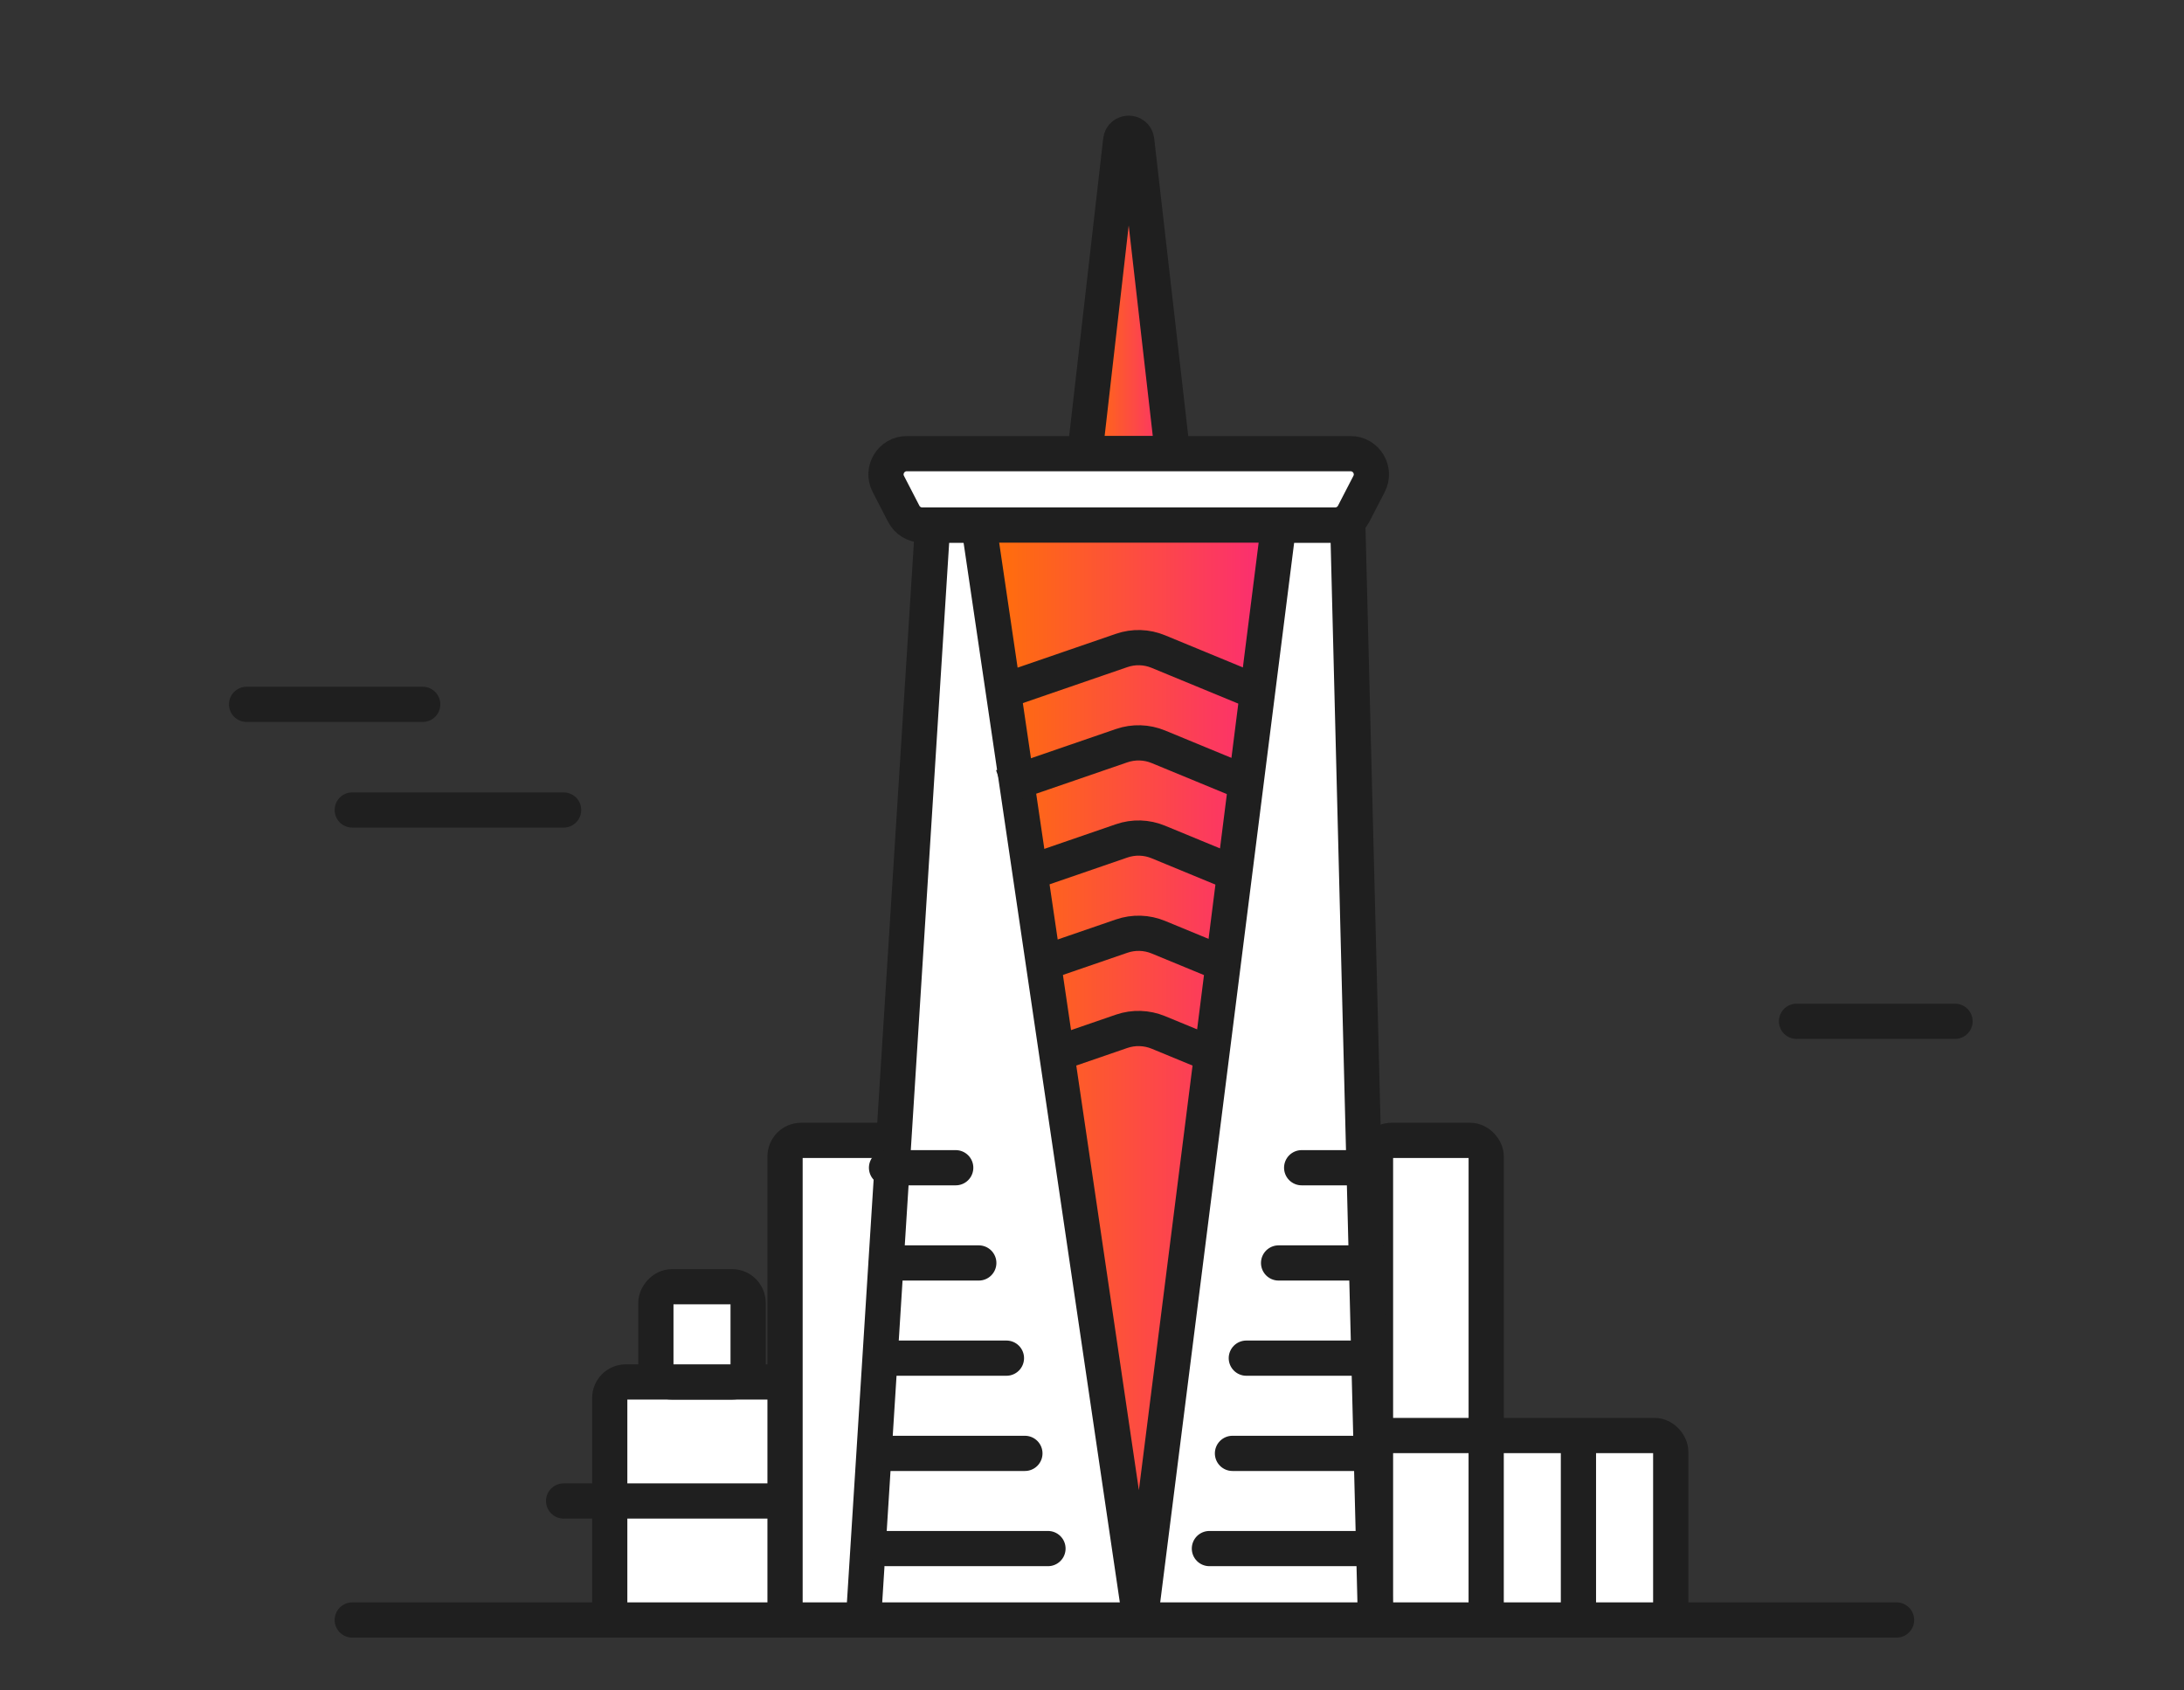 <svg width="62" height="48" viewBox="0 0 62 48" fill="none" xmlns="http://www.w3.org/2000/svg">
    <rect x="0" y="0" width="62" height="48" fill="#333333" stroke="none"/>
    <path d="M10 46H53.84" stroke="#1F1F1F" stroke-linecap="round" />
    <path d="M51 29H55.5" stroke="#1F1F1F" stroke-linecap="round" />
    <path d="M7 20H12" stroke="#1F1F1F" stroke-linecap="round" />
    <path d="M10 23H16" stroke="#1F1F1F" stroke-linecap="round" />
    <rect x="39.048" y="32.381" width="3.143" height="13.619" rx="0.457" fill="white"
        stroke="#1F1F1F" />
    <rect x="17.309" y="39.241" width="5.238" height="6.759" rx="0.457" fill="white"
        stroke="#1F1F1F" />
    <rect width="2.619" height="2.704" rx="0.457" transform="matrix(1 0 0 -1 18.619 39.241)"
        fill="white" stroke="#1F1F1F" />
    <path d="M22.548 42.621H16" stroke="#1F1F1F" stroke-linecap="round" />
    <rect x="22.286" y="32.381" width="3.143" height="13.619" rx="0.457" fill="white"
        stroke="#1F1F1F" />
    <rect x="39.048" y="40.762" width="8.381" height="5.238" rx="0.457" fill="white"
        stroke="#1F1F1F" />
    <path d="M39.048 46L38.262 14.909H26.476L24.512 46H39.048Z" fill="white"
        stroke="#1F1F1F" />
    <path
        d="M31.815 3.986L30.798 12.882H33.286L32.269 3.986C32.238 3.716 31.845 3.716 31.815 3.986Z"
        fill="url(#paint0_linear_8861_13677)" stroke="#1F1F1F" />
    <path
        d="M37.903 14.909H26.18C25.96 14.909 25.758 14.786 25.656 14.59L25.218 13.742C25.015 13.35 25.3 12.882 25.742 12.882H38.341C38.783 12.882 39.068 13.35 38.865 13.742L38.427 14.59C38.325 14.786 38.123 14.909 37.903 14.909Z"
        fill="white" stroke="#1F1F1F" />
    <path d="M32.369 46L27.786 14.909H36.298L32.369 46Z" fill="url(#paint1_linear_8861_13677)"
        stroke="#1F1F1F" />
    <path
        d="M28.44 19.641L31.842 18.47C32.181 18.353 32.552 18.364 32.884 18.502L35.643 19.641"
        stroke="#1F1F1F" />
    <path
        d="M28.44 22.344L31.841 21.174C32.181 21.057 32.552 21.068 32.884 21.205L35.643 22.344"
        stroke="#1F1F1F" />
    <path
        d="M29.309 24.749L31.842 23.877C32.181 23.76 32.552 23.771 32.884 23.909L34.919 24.749"
        stroke="#1F1F1F" />
    <path
        d="M29.501 27.386L31.842 26.581C32.181 26.464 32.552 26.475 32.884 26.612L34.759 27.386"
        stroke="#1F1F1F" />
    <path
        d="M30.003 29.917L31.842 29.284C32.181 29.168 32.552 29.179 32.884 29.316L34.583 30.017"
        stroke="#1F1F1F" />
    <path d="M42.19 40.593V46" stroke="#1F1F1F" />
    <path d="M44.809 40.593V46" stroke="#1F1F1F" />
    <path d="M25.166 43.972H29.75" stroke="#1F1F1F" stroke-linecap="round" />
    <path d="M25.166 41.269H29.095" stroke="#1F1F1F" stroke-linecap="round" />
    <path d="M25.166 38.565H28.571" stroke="#1F1F1F" stroke-linecap="round" />
    <path d="M25.166 35.862H27.786" stroke="#1F1F1F" stroke-linecap="round" />
    <path d="M25.167 33.158H27.131" stroke="#1F1F1F" stroke-linecap="round" />
    <path d="M38.916 43.972H34.333" stroke="#1F1F1F" stroke-linecap="round" />
    <path d="M38.916 41.269H34.988" stroke="#1F1F1F" stroke-linecap="round" />
    <path d="M38.916 38.565H35.381" stroke="#1F1F1F" stroke-linecap="round" />
    <path d="M38.916 35.862H36.297" stroke="#1F1F1F" stroke-linecap="round" />
    <path d="M38.916 33.158H36.952" stroke="#1F1F1F" stroke-linecap="round" />
    <defs>
        <linearGradient id="paint0_linear_8861_13677" x1="30.8" y1="7.444" x2="33.287"
            y2="7.444" gradientUnits="userSpaceOnUse">
            <stop stop-color="#FF7304" />
            <stop offset="1" stop-color="#FB2A77" />
        </linearGradient>
        <linearGradient id="paint1_linear_8861_13677" x1="27.794" y1="30.462" x2="36.302"
            y2="30.462" gradientUnits="userSpaceOnUse">
            <stop stop-color="#FF7304" />
            <stop offset="1" stop-color="#FB2A77" />
        </linearGradient>
    </defs>
</svg>
